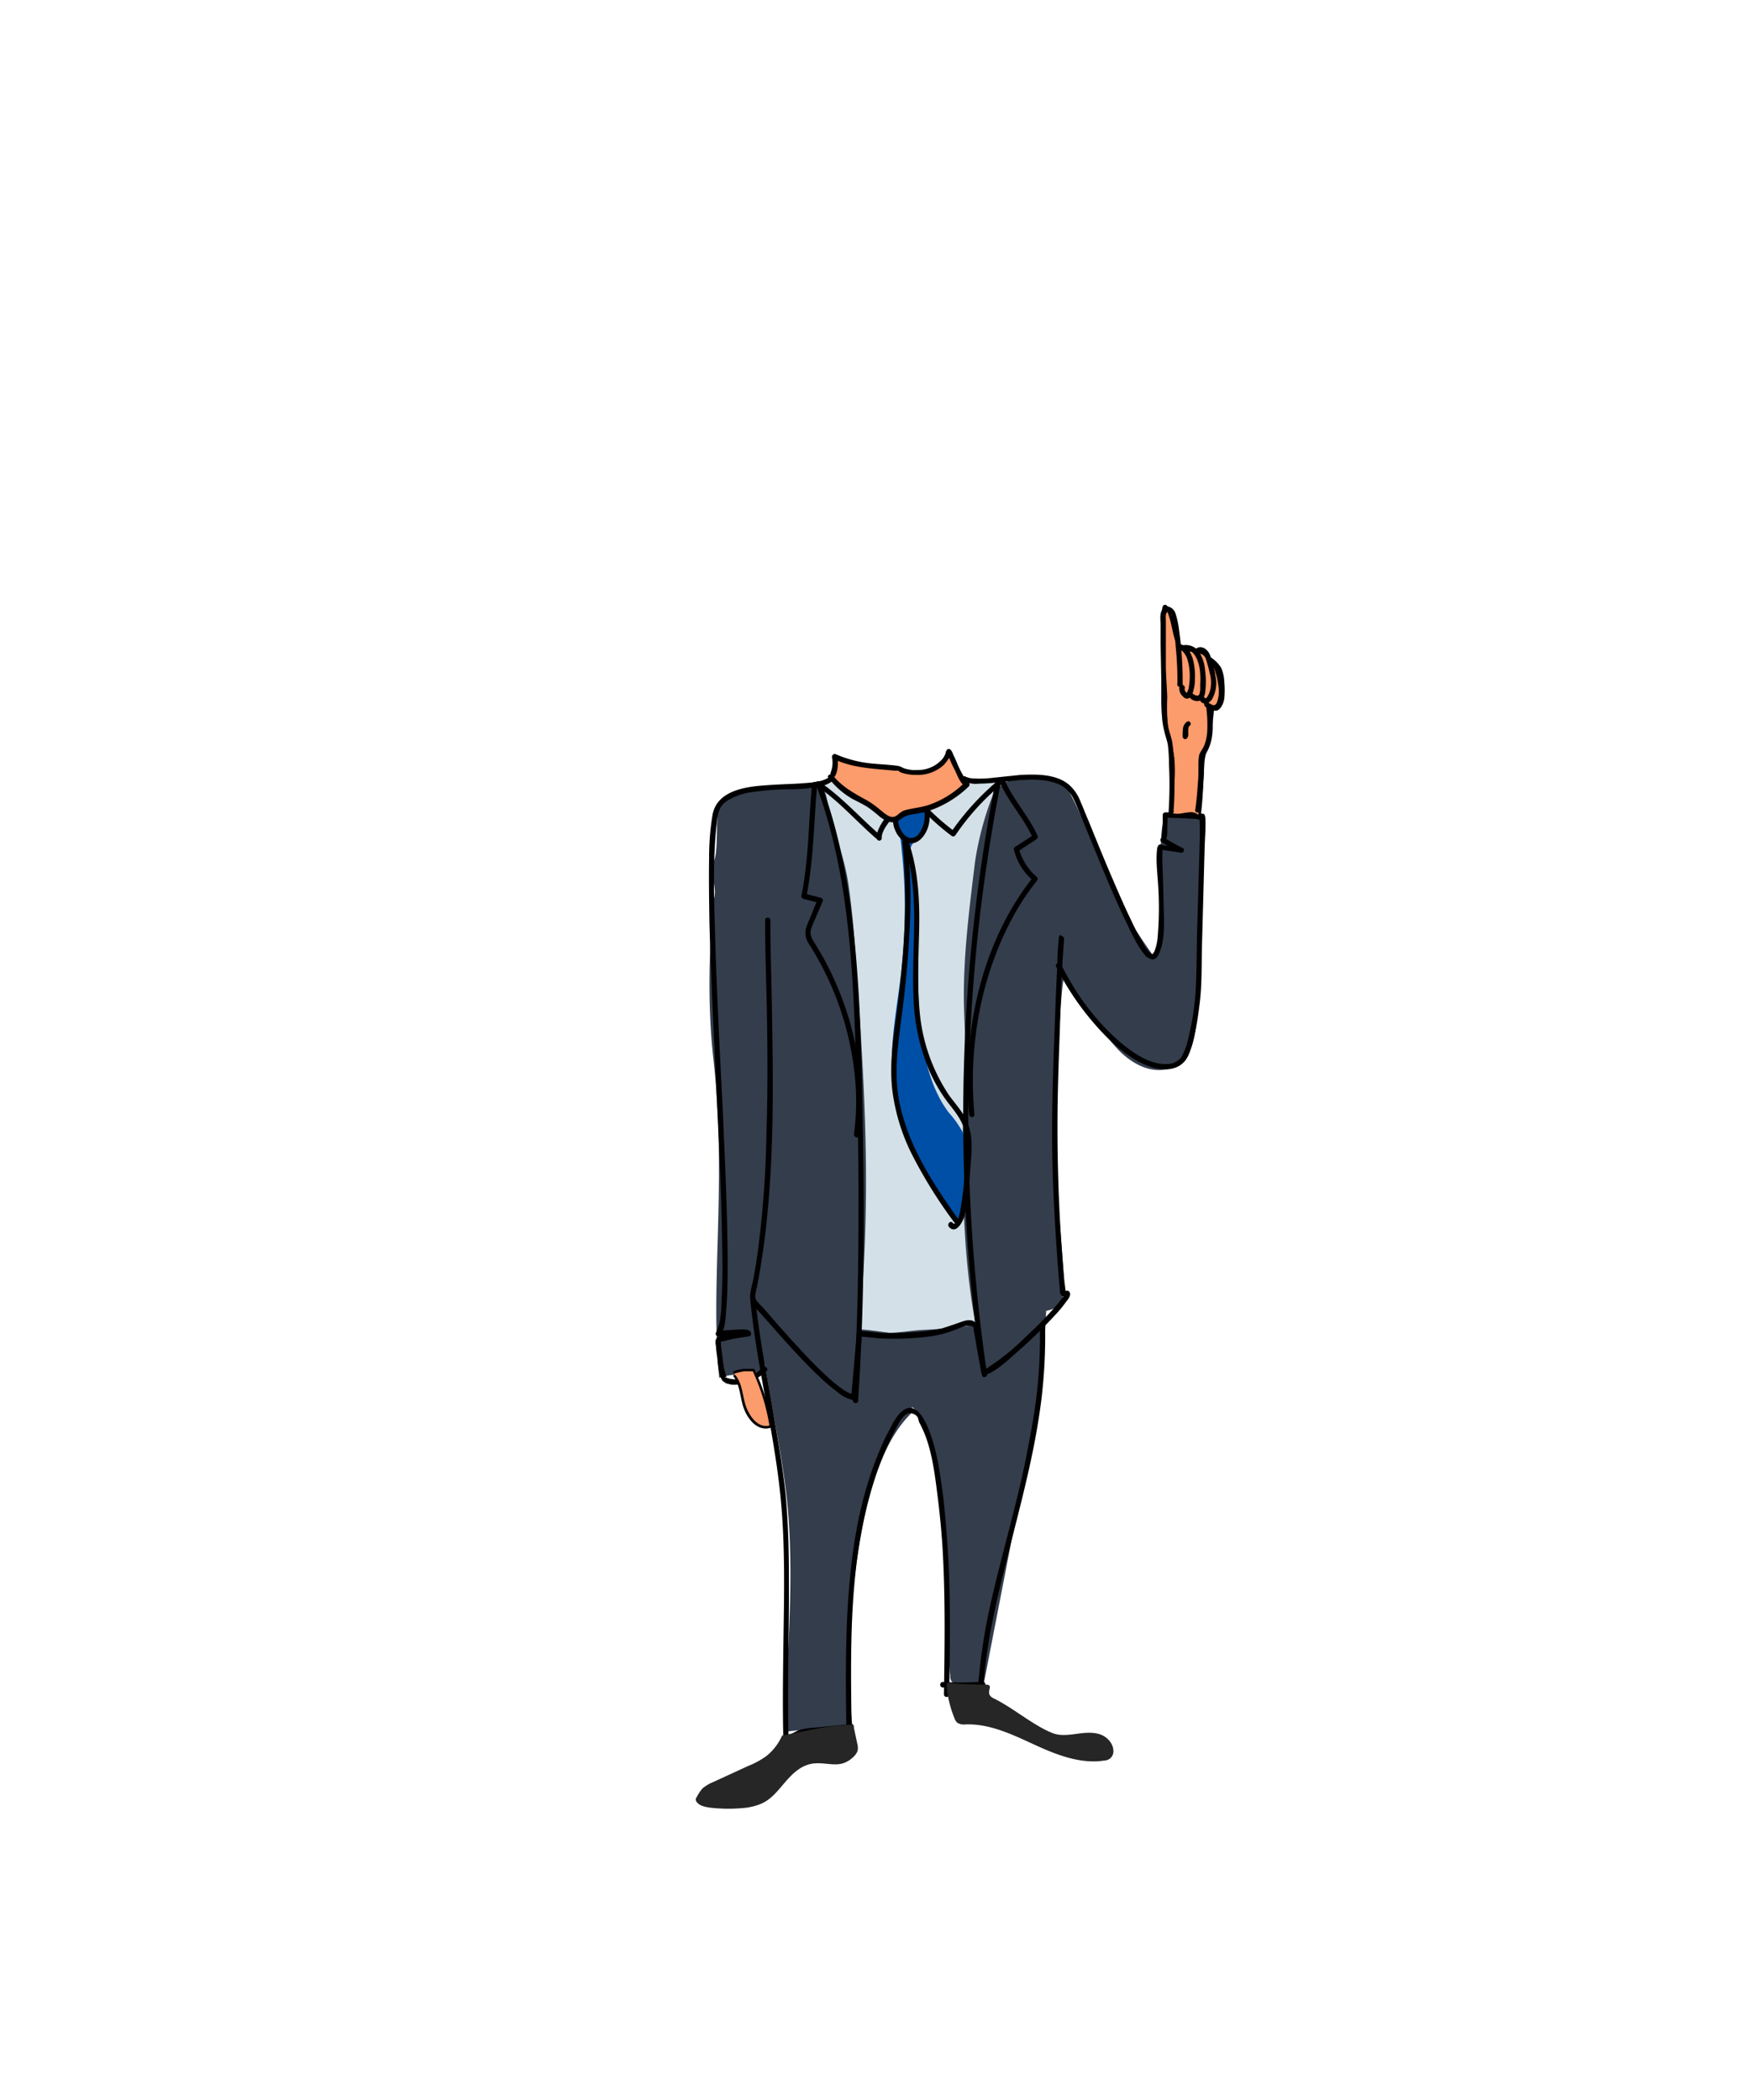 <svg xmlns="http://www.w3.org/2000/svg" viewBox="0 0 500 600"><defs><style>.a{fill:#343d4c}.d{fill:#fc9b6b}</style></defs><path class="a" d="M234 224c-6.2 2.7-22-1.3-28.2 5.3-1.7 1.9-.2 14.4-2 17s1.6 7 0 11c-1.2 13.5-1.7 29.7 0 45 4 35.4-1 64.6 1.7 91.4 5.9-2.2 7.9.9 12.7-3.1 1.1-.8.8-55.2 0-54a7 7 0 01-1.8 1.3c-.7-.1.8-24.5 2.3-46.9-2.8 26.1-2.3 52.1-3.8 78a6.9 6.9 0 00.4 3.8 3.6 3.6 0 002.2 1.7c26.3 10.6 54.6 6.5 81.6 0 1.8-.4 4.1-1.3 4.5-3.7a23.6 23.6 0 01.3-2.9c.7-1.8-3.5-43.4-3.1-43.6s2-39.1 3-44c.2-.5-1.2-2.7-1-3s11.4 17.8 17.8 23.7c3.5 3.2 10 7.1 16.5 2.9s5-21.9 5.6-36.5c.7-17.6.6-35 .6-35-3.7 0 .8 1.9-2 0a7.1 7.1 0 00-6.6 1c-1.9-1.1-1.5-.5-1.7-.4-3 2.5 0 45-3.7 39.8-5.9-8.4-9.7-14.5-11.5-21.5-2.7-3.6-11.4-24.7-14-28-.8-1.1-14.3-.6-16 0s-.9-.3-1.2.3c-1.7 3.1.2-3.1-1.5 0 .7-.9-23.8 6.1-23.8 6.1l-25.3-5.1"/><path d="M237 223c5 2.8 5.9 3.4 11.3 3.4 11.9.1 25.7-2.2 37.5-3.8-3.4 6.3-6.3 16.6-7.3 24.3-1.6 13.1-3.3 26.4-3.1 39.7.1 4.7.4 9.4.4 14.1s-.4 11-.6 16.5c-.4 20.6-.1 43.6 4 63.5-12.2 3.8-21.2 0-33.7-.9a468.3 468.3 0 001.9-47.4c-.2-19.1-1.5-38.1-2.8-57.2-.5-7.6-1.1-15.1-2.2-22.6s-3.8-13.9-5.4-20.6c-1-4.2-.8-7.5-4-8" fill="#d3e0e7"/><path d="M260.6 223.5a23.6 23.6 0 013.4 6.5c.7 2.5.7 5.6-.5 7.7s-2.9 2.7-3.4 4.9a9.4 9.4 0 00.3 4.1c2.5 11.9 1.7 24.6 2 37s2.1 25.6 8.7 34.2a29.8 29.8 0 013.8 5.3c1.7 3.7 1.4 8.2 1 12.5s-1 9.7-1.7 14.6a99.4 99.4 0 01-15.1-25.6 60.7 60.7 0 01-3.5-11.2c-2.2-11.7.5-23.9 1.9-35.8a158.4 158.4 0 00.1-35.1 23.5 23.5 0 00-.5-3.7c-.2-1-.5-1.9-.7-2.8-.8-4.7 1.5-9.2 3.6-13" fill="#004fa6"/><path class="a" d="M216.5 375c1.6 16.8 5.7 33 7.9 49.8 3 23.1.5 46.6-.3 70 5.9-.7 13.5-1.2 19.4-1.9a205.7 205.7 0 013.1-57.6c2.5-12.3 6.6-25 14.4-32.1.5-.5-1-1-.4-1.1s3 3 3.7 5c5.6 17.2 5.6 35.9 6.1 54.7.1 5.7.5 11.4 1.1 17a2.7 2.7 0 00.4 1.6 1.8 1.8 0 001.3.8l5.8 1.1a1.6 1.6 0 001.5-.2 2.9 2.9 0 00.7-1.7l10.2-52.6c3.4-17.5 6.8-35.2 7.5-53.2-5.5-.6-10.5 1.5-16 3s-13.2 2.1-19.7 2.4c-2.9.2-5.9.7-8.8.8a57.9 57.9 0 01-12.4-1.7l-24.9-5.3"/><path d="M237.1 221.9c-2.1 1.6-5.3 1.7-7.9 1.9s-7.2.3-10.8.6c-5.7.4-13.5 1.6-14.8 8.3a74.4 74.4 0 00-1 12.5c-.1 6.1 0 12.3.1 18.5.4 15.3 1.2 30.7 1.9 46s1.5 29.6 1.7 44.4c.1 5.5.2 10.9-.1 16.4-.1 3-.1 6.4-1.2 9.3l-.4.9c-.3.3 0 1 .4 1.1a16.3 16.3 0 003.8-.3h4.4c.3-.2.1.5 0-.2l.5-1c-2.2.4-4.4.7-6.6 1.2s-2.1.4-2.5 1.1 0 1.9 0 2.5.3 2.4.4 3.5.3 4.1 1.3 5.7a1.4 1.4 0 00.7.6c-.1-.1.5.1.4 0h-.4l.2.2.5.2 1.2.3c3.4.4 7.8-1.6 10.2-3.9a.8.8 0 00-1.1-1.1 13.3 13.3 0 01-8 3.5 7.8 7.8 0 01-3-.7h.5c.1 0 .1.1.1 0a8.3 8.3 0 01-.4-1.2 14.5 14.5 0 01-.6-3l-.3-2.4c-.1-.5-.1-1-.2-1.5a11.5 11.5 0 01-.1-1.8c0-.3-.3.1-.1-.2h.4l1.6-.4c2.1-.5 4.1-.8 6.2-1.1a.8.8 0 00.5-.9c-.3-1.5-3.4-1-4.3-1l-3.3.2-1.2.2h-.4l.5 1.1c1.4-1.9 1.4-5.1 1.6-7.4.4-4.8.4-9.7.4-14.5-.1-14.1-.8-28.3-1.4-42.4-.8-15.6-1.6-31.2-2.1-46.8-.3-11.4-.9-22.9.3-34.3.2-2 .3-4.2 1.6-5.9s5.1-3.3 8-3.7a78.8 78.8 0 0110.9-.9 43.1 43.1 0 009.5-.9 7.8 7.8 0 003.2-1.5c.7-.5 0-1.8-.8-1.2z"/><path d="M218.6 262.8c0 8.5.3 17 .5 25.5.2 11.6.3 23.2-.1 34.8a299.5 299.5 0 01-2.6 35.4c-.4 2.6-.8 5.2-1.3 7.7a25.7 25.7 0 00-.8 4 4.2 4.2 0 001.4 3.3c2.6 2.8 5 5.6 7.5 8.4s7.2 8 11.2 11.7a52.7 52.7 0 005.1 4.3 9.8 9.8 0 004.2 2.1.8.8 0 001-.7l1.6-18.2-.8.8c2 0 4 .4 6 .5a78.2 78.2 0 0013.7-.5 31.2 31.2 0 007.3-1.8c1.3-.4 2.9-1.4 4.4-1.3s1.2.5 1.3 1.2.5 2.6.7 4l1.5 8.4a.7.7 0 00.9.6c3.5-1.3 6.6-4.3 9.3-6.7a130.8 130.8 0 0010.7-10.4 33.6 33.6 0 003.4-4.1c.5-.6 1.4-1.7.9-2.6a.9.9 0 00-1.1-.4h-.5l-.4.2c0-.1.9.4.9.4s-.1-.9-.1-1.1l-.3-2.3c-1.1-11.9-1.7-24-1.9-36.1s.1-21.7.5-32.6.5-19 1.3-28.5v-.6c0-.1.1-.5.1-.3s-1.3-1.3-1.5-.4a75.2 75.2 0 00-.5 8.2c-.3 5.3-.5 10.6-.7 16-.4 10.7-.8 21.4-.8 32.2 0 12.4.7 24.9 1.6 37.2.2 2.1.3 4.1.5 6.1s0 2.1.5 2.8.9.4 1.3.2.3 0 .3-.1 0 .1-.1 0l-.4-.4c-.2-.1.1-.2 0-.1s-.5.8-.6 1l-1.3 1.7a109.9 109.9 0 01-9.5 9.8 64.1 64.1 0 01-10.3 8.4 5.6 5.6 0 01-1.7.9l.9.5-1.3-7.6-.8-4.5a2.4 2.4 0 00-1.2-2.1c-1.1-.8-2.4-.5-3.6-.1s-3.9 1.4-6 2a57.5 57.5 0 01-9.4 1.1c-2.1.2-4.3.2-6.4.2s-5-.6-7.6-.6a.7.7 0 00-.7.7l-1.6 18.2.9-.7a9.5 9.5 0 01-3.5-1.7 40.3 40.3 0 01-4.6-3.8c-3.4-3.1-6.6-6.6-9.8-10.1s-5.5-6.2-8.2-9.3a8.6 8.6 0 01-1.3-1.4 2.4 2.4 0 01-.9-2.1 20 20 0 01.5-2.6c.5-2.5.9-4.9 1.3-7.4 3.5-22.6 3.4-45.8 3-68.6-.1-9.6-.5-19.2-.5-28.8a.8.8 0 00-1.5 0z"/><path d="M275.1 223.1a8.4 8.4 0 004.7.8c2.3 0 4.6-.3 6.9-.5 4.9-.5 10.4-1.3 15.1.4a8.5 8.5 0 014.9 4.4c.8 1.7 1.5 3.4 2.2 5.1l5.9 14.4c2.1 5 4.2 10 6.6 15 1.6 3.3 3.2 7 5.5 9.9a3.5 3.5 0 002.3 1.5c1.1.1 1.8-1.1 2.1-2 1.5-3.6 1.3-8.2 1.2-12s-.2-9.2-.4-13.9v-2.3a5.6 5.6 0 000-1.3v-.2c.1.1-.5.2-.5.2s-.4.1-.1.2h.5l3.3.5 2.1.3c.7.2 1.3-.9.5-1.3s-3.7-1.9-5.3-3l-.2 1.3c1.2-.3 1.1-2.7 1.1-3.6s.1-2.8.1-4.2l-.7.8 5.5.2 3.5.2 1 .3c.1-.1 0-.5-.1-.4a9.6 9.6 0 000 1.7v4.1l-.8 27.4c-.1 5.4-.1 10.9-.4 16.3a72.8 72.8 0 01-1.9 12.4 19.7 19.7 0 01-2.2 6.3 5.1 5.1 0 01-4.2 1.9c-4.8.2-9.6-3.2-13.1-6.1a67.6 67.6 0 01-14.1-17c-1.1-1.8-2.1-3.7-3.1-5.6a.8.8 0 00-1.3.8 79.4 79.4 0 0014.2 19.9c3.9 3.9 8.7 7.8 14.2 9.2 3.8.9 7.7.1 9.4-3.6s2.7-10.2 3.3-15.2.5-10.3.6-15.5l.8-29.4c.1-2.4.3-5 .2-7.4s-1-1.4-2-1.5a60 60 0 00-7.4-.5h-2a.8.8 0 00-.8.7v3.2c-.1.7-.1 1.5-.2 2.2s-.1.7-.1 1-.3.2.2.1a.7.7 0 00-.2 1.3 57.9 57.9 0 005.4 3.1l.6-1.4-5.4-.8c-.5-.1-1-.5-1.5 0a2.1 2.1 0 00-.4 1.1c-.4 3.3.1 6.9.3 10.3a98.9 98.9 0 01-.1 14.4 14.6 14.6 0 01-1 4.6l-.4.6c-.1.2-.3.2-.1.1h-.1l-.4-.2a10.4 10.4 0 01-2.3-3.2 46.3 46.3 0 01-2.9-5.4c-2.3-4.7-4.4-9.6-6.5-14.5s-4.1-9.9-6.1-14.8c-.8-1.8-1.5-3.7-2.3-5.5a12.1 12.1 0 00-3.4-4.9c-3.7-3-9.2-2.9-13.7-2.7l-7.7.8a31.1 31.1 0 01-6.1.2 5.9 5.9 0 01-1.9-.5c-.9-.5-1.6.8-.8 1.2zm-60.7 148.6c1.8 18.2 6.4 35.9 8.4 54 1.7 15.2 1.2 30.7 1 46-.1 8.2-.2 16.4 0 24.6a.8.8 0 101.5 0c-.4-15.3.2-30.6.1-46 0-7.2-.2-14.5-.8-21.8s-2.4-17.5-3.9-26.2-3.8-20.3-4.8-30.6c-.1-.9-1.6-.9-1.5 0zm28.9 121.1c-.3-22.9-.7-46.5 6.1-68.6a91 91 0 016-14.9c.8-1.5 2.7-6.1 5-5.5s1.8 1.8 2.3 2.7a35.2 35.2 0 011.8 4c1.9 5.2 2.6 10.8 3.3 16.3s1.3 11.5 1.6 17.3c.7 13.3.5 26.7.3 40a.7.7 0 001.5 0c.2-12.6.4-25.2-.2-37.8q-.5-9.3-1.5-18.6c-.8-5.7-1.5-11.6-3.4-17.2-1-2.9-3.8-10.7-8.1-7.5-2 1.5-3.1 4.1-4.3 6.3s-2.3 4.9-3.3 7.4c-4.2 10.7-6.4 22.2-7.5 33.6-1.4 14.1-1.3 28.3-1.1 42.5a.8.8 0 101.5 0z"/><path d="M297.1 378.9a139.3 139.3 0 01-.9 19.4c-.7 6.2-1.9 12.4-3.1 18.5-2.8 13.8-6.9 27.4-10 41.1a168.3 168.3 0 00-3.6 23.3l.8-.7a93.9 93.9 0 01-10.6.1.8.8 0 100 1.5 93.9 93.9 0 0010.6-.1.8.8 0 00.7-.8c1.1-14.2 4.7-28 8.2-41.8s6.6-25.9 8.3-39.2a152 152 0 001.1-21.3.8.8 0 00-1.5 0zm-53.9 113.7l-10.4 1a22.2 22.2 0 00-4.5.7c-1.4.6-2.6 1.5-4.1 1.5a.7.7 0 100 1.5 8.9 8.9 0 003.8-1.2 15.8 15.8 0 014.8-1l10.4-1c.9-.1 1-1.6 0-1.5z"/><path d="M281 482a.8.8 0 000-1.5.8.8 0 000 1.5zm-46.9-256.9c6.1 4.3 10.9 9.9 16.5 14.7a.7.7 0 001.3-.5c.1-2.1 2-4.3 3.3-5.9l.8-.8 2.1-2.2c.7-.7 1.5-1.3 2.1-2s.2 0 0-.1l.4.3a7.4 7.4 0 011.3 1.2 32.2 32.2 0 003.2 3.2 65 65 0 006.9 5.9.8.8 0 001-.3 69.5 69.5 0 0112.8-14.2c.8-.7-.3-1.7-1-1.1a75.1 75.1 0 00-13.1 14.5l1.1-.2a65 65 0 01-6.9-5.9l-3.9-3.9c-.5-.5-1.3-1.2-2.2-.9a7.9 7.9 0 00-2 1.7l-3.6 3.6c-1.7 1.9-3.6 4.5-3.8 7.1l1.3-.5c-5.7-4.9-10.7-10.6-16.8-14.9-.8-.6-1.6.7-.8 1.2z"/><path d="M284.4 223.4a497.6 497.6 0 00-8.3 65.4 519.6 519.6 0 00.4 67.2c.9 12.3 2.3 24.7 4.1 36.9.1 1 1.6.6 1.4-.4a504.9 504.9 0 01-5.3-66.2 497.8 497.8 0 013.4-65.7c1.5-12.4 3.4-24.6 5.8-36.8.2-.9-1.3-1.4-1.5-.4zm-51.3.7c7.7 20.4 9.9 42.6 10.9 64.2 1.1 23.6 1.5 47.3 1.2 70.9-.1 13.6-.6 27.1-1.5 40.6a.8.8 0 101.5 0c1.6-24.2 1.8-48.5 1.4-72.8-.4-22.8-.6-45.7-3.6-68.2-1.7-12-4.2-23.8-8.5-35.1-.3-.9-1.8-.5-1.4.4z"/><path d="M232 224.1c-1 10.6-.9 21.3-3 31.7a.8.8 0 00.5 1l4.6 1.2-.5-1-3 7.3a5.5 5.5 0 00.6 5.5 88.6 88.6 0 016.1 11.4 86.2 86.2 0 017 26.9 70.4 70.4 0 01-.3 15.9c-.1 1 1.3 1.4 1.4.4 2.5-17.7-2-36.4-10.8-51.9l-1.8-3c-.8-1.2-1.5-2.4-1.1-3.9s1.1-2.7 1.6-4l1.8-4.2a.8.8 0 00-.6-.9l-4.6-1.2.5.9c2.1-10.6 2.1-21.4 3.1-32.1.1-1-1.4-.9-1.5 0zm54 .1c2.5 5.4 6.7 9.8 9.1 15.3l.3-1-5.4 3.5a.7.7 0 00-.3.8 16.4 16.4 0 005.5 8.8v-1c-11.5 14.4-17.3 33-18.5 51.2a102.3 102.3 0 00.2 16.6c.1 1 1.6 1 1.5 0-1.7-18.5 1.5-37.9 10-54.5a69.5 69.5 0 017.9-12.3.8.8 0 000-1 15.9 15.9 0 01-5.2-8.2l-.3.9 5.3-3.5a.8.8 0 00.3-1.1c-2.4-5.4-6.6-9.8-9.1-15.3-.4-.9-1.7-.1-1.3.8zm-30.6 8a7.5 7.5 0 00.4 5.1 6.4 6.4 0 003 3.3c3.1 1.4 5.6-1.7 6.4-4.4a10.6 10.6 0 00.1-5.6c-.2-.9-1.7-.5-1.4.4a8.5 8.5 0 01-1.5 7.4 2.9 2.9 0 01-2.6 1 4.2 4.2 0 01-2.4-2.3 5.5 5.5 0 01-.5-4.5c.3-.9-1.2-1.3-1.5-.4z"/><path d="M257.8 240.6c1.7 16 .5 32.1-1.5 48-1 7.7-2.3 15.5-1.3 23.3a56.7 56.7 0 006 18.8 136.5 136.5 0 0011.6 18.5c.6.8 1.9 0 1.3-.7-7.6-10.7-15-22-17.2-35.1-1.2-7.7-.1-15.3.9-22.9s1.8-15.5 2.2-23.2a158.6 158.6 0 00-.5-26.7c-.1-1-1.6-1-1.5 0z"/><path d="M258 240.4c5.2 14.2 2.3 29.7 3 44.4a58.2 58.2 0 004.6 21.3 45.3 45.3 0 005.3 9c2.3 2.9 4.5 5.6 5 9.4s-.1 9.2-.5 13.6q-.3 3.4-.9 6.9a13.2 13.2 0 01-.7 3c-.2.5-1 2.2-1.6 1.4s-1.7.3-1.1 1.1c2.1 2.5 4.2-1.8 4.6-3.5a91.6 91.6 0 001.5-12.7c.3-4.1.9-8.6-.4-12.5s-3.7-6.1-5.8-9.1a51 51 0 01-8.1-22.3c-.9-8-.5-16.1-.3-24.2s-.1-17.8-3.2-26.2c-.3-.9-1.7-.5-1.4.4z"/><path class="d" d="M209.9 393.2c2.4 3.1 1.7 7.2 3.7 10.5a10 10 0 002.4 3.1 4.8 4.8 0 004.2.8 54.5 54.5 0 00-4.9-16.1c-2.9.1-2.7-.2-5.4.6"/><path d="M209.6 393.3c2.1 2.9 1.8 6.7 3.2 9.8s4 5.9 7.5 4.8c.2 0 .3-.2.3-.4a59.8 59.8 0 00-5-16.2c0-.1-.2-.2-.3-.2h-2.8a13.1 13.1 0 00-2.7.6c-.5.1-.3.8.2.7a19.8 19.8 0 012.6-.6h2.7l-.3-.2a60 60 0 014.9 16.1l.2-.5c-3.6 1.2-6.2-2.9-7.1-5.8s-.9-5.9-2.8-8.4c-.3-.4-.9 0-.6.3z"/><path class="d" d="M335 225.9a49.2 49.2 0 00.1-9.4c-.4-2.6-1.3-5-1.7-7.7a68.7 68.7 0 01-.3-10.2c-.1-8.3-1.9-16.8-.6-24.9.1-.2.1-.5.3-.6s.4.1.5.3c1.5 2.5 1.9 6.1 2.8 9.3a4.4 4.4 0 00.6 1.6 3.1 3.1 0 001.1.9c1.5.8 3.2.5 4.9 1a11.9 11.9 0 014 2.6 9.1 9.1 0 011.7 1.7 13.8 13.8 0 011.1 5.5 14.5 14.5 0 01-.4 4.7c-.5 1.4-1.7 2.4-2.6 1.6a52.2 52.2 0 01-1.8 11.4 17.2 17.2 0 00-.8 2.8 12.3 12.3 0 00-.2 2.7c-.2 4.6-.4 9.7-1 14.2-2.4-2.6-5.2.5-8-1"/><path d="M335.3 225.9a42.2 42.2 0 00.2-9.4c-.4-2.9-1.5-5.7-1.8-8.6a64.3 64.3 0 01-.2-8.8q-.2-4.8-.6-9.6c-.2-3.1-.5-6.1-.5-9.1 0-1.5.1-2.9.2-4.3a9.5 9.5 0 01.3-2.5c.2-.1 1 2.1 1 2.2.9 2.5 1.1 5.3 2.1 7.8s3 2.4 5 2.7a8.8 8.8 0 015.1 2.5 6.6 6.6 0 012.7 4 26.9 26.9 0 01.3 4.9c0 1.1-.4 5.6-2.4 4.3a.4.4 0 00-.6.3 78.3 78.3 0 01-1 8.3c-.5 2.3-1.6 4.6-1.7 7-.4 5.3-.4 10.5-1.1 15.7h.6a3.5 3.5 0 00-3.3-1.2c-1.6.1-3.2.8-4.8.1s-.8.5-.3.7a5.3 5.3 0 003.3.3c1.7-.3 3.2-.8 4.6.6a.3.3 0 00.6-.2c.7-5.1.8-10.3 1.1-15.4.1-2.7 1.3-5.2 1.8-7.8s.7-5.3 1-8l-.6.3c2 1.4 3.3-1.6 3.5-3.1a25.7 25.7 0 000-4.8 11.1 11.1 0 00-.9-4 9.5 9.5 0 00-3-3 8.6 8.6 0 00-4-2.1c-1.5-.3-3.5 0-4.7-1.3s-1.3-3.6-1.6-5.2a27.5 27.5 0 00-1.1-4.1c-.3-.6-.8-2.4-1.7-2.3s-.7 1.5-.8 2a54.4 54.4 0 00-.3 5.7c0 7.2 1 14.5 1 21.7a55.2 55.2 0 00.2 5.8 33.7 33.7 0 001.2 5.5 37.4 37.4 0 01.5 12.5c-.1.5.7.5.7 0z"/><path d="M335.3 231.7a83.5 83.5 0 00.2-10 52.7 52.7 0 00-.6-9.8c-.3-1.4-.8-2.8-1.1-4.1a42.8 42.8 0 01-.5-4.9c-.1-3.1-.1-6.2-.2-9.3v-16.2c0-.5-.3-2.8.8-2.5s.8 1.7.9 2.1.3 1.7.5 2.6a45.3 45.3 0 01.6 5 95.1 95.1 0 01.5 10.6.8.8 0 101.5 0 95.1 95.1 0 00-.5-10.6c-.1-1.4-.3-2.9-.5-4.4a25.6 25.6 0 00-1-4.8 3 3 0 00-1.8-2 1.7 1.7 0 00-2.2 1.1c-.6 1.2-.3 2.8-.3 4.1v5.4l.2 10.6c0 3.4-.1 6.8.2 10.1a22.4 22.4 0 00.7 4.4c.3 1.3.8 2.6 1 3.9a50.7 50.7 0 01.3 5.5 116.1 116.1 0 01-.1 13.2.7.7 0 001.5 0z"/><path d="M337 196.2a2.8 2.8 0 00.8 2.6c.5.6 1.2 1.1 2 .6a4 4 0 001.2-2.2 11 11 0 00.4-3.1 18.5 18.5 0 00-.7-6.2c-.6-1.6-1.5-3.3-3.3-3.8s-1.3 1.1-.4 1.4 1.7 1.5 2.1 2.4a15.6 15.6 0 01.8 4.2 17.9 17.9 0 01-.2 4 3.9 3.9 0 01-.6 1.8c-.1.2.1.1 0 .1s-.3-.3-.4-.4a1.2 1.2 0 01-.2-1c.2-.9-1.3-1.3-1.5-.4z"/><path d="M338.2 185.8c3-.8 4.3 3.3 4.6 5.5a23.6 23.6 0 01.1 4.6 6.3 6.3 0 01-.2 2.4c-.4.9-1.3.3-1.9-.1s-1.5.8-.7 1.3a2.7 2.7 0 002.7.7 2.9 2.9 0 001.5-2.2 23.6 23.6 0 000-6.5 11 11 0 00-1.9-5.5 4.6 4.6 0 00-4.6-1.6c-.9.2-.5 1.7.4 1.4z"/><path d="M342.8 200a1.7 1.7 0 001.9 1 2.9 2.9 0 001.8-1.6 9.3 9.3 0 00.8-6.1 27.2 27.2 0 00-.7-3.3 16 16 0 00-1-3.1c-.7-1.5-2.4-2.7-4-1.5s0 1.8.7 1.3 2 .7 2.3 1.7.8 2.8 1.1 4.2a9.4 9.4 0 01.1 4.4 5.6 5.6 0 01-.7 1.8c-.2.4-.6 1.1-1 .4s-1.7-.1-1.3.8z"/><path d="M344.4 201.9c1.2.9 2.8 1.6 4.1.3s1.2-3.3 1.2-4.8a19 19 0 00-.9-5.3c-.4-1.3-.9-3.1-2.4-3.5a.8.8 0 00-.4 1.5c.9.2 1.2 1.9 1.5 2.7a26.6 26.6 0 01.7 3.9 9.4 9.4 0 01-.4 3.7c-.2.5-.4 1.1-1.1 1.1a4.3 4.3 0 01-1.6-.9c-.7-.5-1.5.8-.7 1.3z"/><path d="M343 231.4c.4-2.7.6-5.4.8-8.1s.1-2.6.1-3.9-.1-2.8.6-4c2.6-4.1 2.1-9.1 1.6-13.6-.1-1-1.6-1-1.5 0a38.4 38.4 0 01.3 7.6 13.7 13.7 0 01-.8 3.5c-.4 1-1.2 1.9-1.5 2.9a18.3 18.3 0 00-.2 3.3c0 1.3 0 2.7-.1 4-.2 2.8-.4 5.6-.8 8.3-.1 1 1.4 1 1.5 0zm-3.5-21.1v-1.9a.8.8 0 01.1-.4v-.2c0-.1.1-.2 0-.1l.2-.3h.1a.1.1 0 00.1-.1.7.7 0 00-1-1 2.9 2.9 0 00-1 1.8 16.9 16.9 0 00-.1 2.3.8.8 0 00.7.8.9.9 0 00.8-.8z"/><path class="d" d="M238.5 216.2c.3 1.2-.1 6-1.3 5.6 2.6 3.6 6.6 5.8 10.5 7.8 1.8 1 4.8 4.1 6.8 4.6s2.8-1.8 5-2a33.1 33.1 0 006.9-1.7 29.1 29.1 0 009.9-6.4c-1.5-.2-5.1-9.6-5.2-9.4s-1 5-8 6c-1.7 0-5 0-6-1s-11.4 0-18.6-3.5"/><path d="M237.7 216.4a6.4 6.4 0 01.1 2.4 5.8 5.8 0 01-.3 1.4 1.4 1.4 0 01-.2.6c0 .3-.2.2.1.2s-1.3.6-.8 1.1a22.9 22.9 0 007.2 6.3c1.4.7 2.8 1.4 4.1 2.2a41.9 41.9 0 013.3 2.6 8.3 8.3 0 003.2 1.7 3.9 3.9 0 003.1-1 14 14 0 011.7-.9 23.8 23.8 0 012.6-.5 23.9 23.9 0 005.4-1.5 30.7 30.7 0 009.6-6.3.8.8 0 00-.3-1.3c-.4-.1-1-1.3-1.3-1.8a31.8 31.8 0 01-1.6-3.2c-.4-1-.8-1.9-1.3-2.9a3.2 3.2 0 00-.8-1.4.8.8 0 00-.8 0 1.6 1.6 0 00-.5 1 5.6 5.6 0 01-.9 1.7 9.2 9.2 0 01-7.2 3.2 9.5 9.5 0 01-4.1-.6 4.4 4.4 0 00-1.6-.6c-2.2-.3-4.4-.4-6.7-.6a34.2 34.2 0 01-10.9-2.7c-.8-.4-1.6.9-.7 1.3 5.5 2.7 11.6 2.8 17.6 3.4h.9c.2.1-.2-.1.1 0a1.8 1.8 0 00.7.5 12.5 12.5 0 004.3.7 11.1 11.1 0 007.8-2.7 10.8 10.8 0 001.8-2.4 10.4 10.4 0 00.4-1c.2-.5.3-.3-.2 0h-.8c-.4-.3 0 .1.1.4l.5 1.1a35.4 35.4 0 001.6 3.4c.6 1.3 1.6 4.1 3.2 4.6l-.4-1.3a27.1 27.1 0 01-10.7 6.6c-2 .6-4.1.8-6.1 1.3s-2.3 1.8-3.7 2-3.1-1.6-4.2-2.4a23.1 23.1 0 00-3.6-2.5c-3.5-1.9-7.1-3.9-9.6-7.2l-.8 1.1c2.6.6 2.6-5.1 2.2-6.5a.8.8 0 00-1.5.4z"/><path d="M223.7 495.3a15.5 15.5 0 01-4.7 6.4 22.9 22.9 0 01-5.1 2.8l-10 4.6a12 12 0 00-3.1 1.8 11 11 0 00-1.7 2.5 1.1 1.1 0 00-.3.8 1.1 1.1 0 00.3.7c.8 1.1 2.5 1.4 4 1.6a45.1 45.1 0 009 .1 17 17 0 005.5-1.3c2.9-1.3 4.8-3.9 6.8-6.2s4.4-4.7 7.7-5.2 6.5.9 9.3-.3a7.4 7.4 0 002.5-1.7 4.2 4.2 0 001.1-1.6 3.7 3.7 0 000-1.8l-1.1-5.2c0-.2-.1-.3-.2-.5h-.7a70.4 70.4 0 00-12.1 1.6l-7.5 1.5m47.1-13.7a31.8 31.8 0 002.2 8.7 2.9 2.9 0 00.8 1.3 3.6 3.6 0 002.3.5c6.9-.3 13.5 2.9 19.8 5.8s13.2 5.6 20 4.5a2.6 2.6 0 002.5-2.3c.2-2.4-1.7-4.5-3.9-5.2s-4.5-.4-6.7-.1-4.6.6-6.7-.2c-5.6-2.2-11.4-7.3-16.8-9.9-3.4-1.6.9-4.1-2.8-4a94.7 94.7 0 01-10.7-.5" fill="#262626"/></svg>